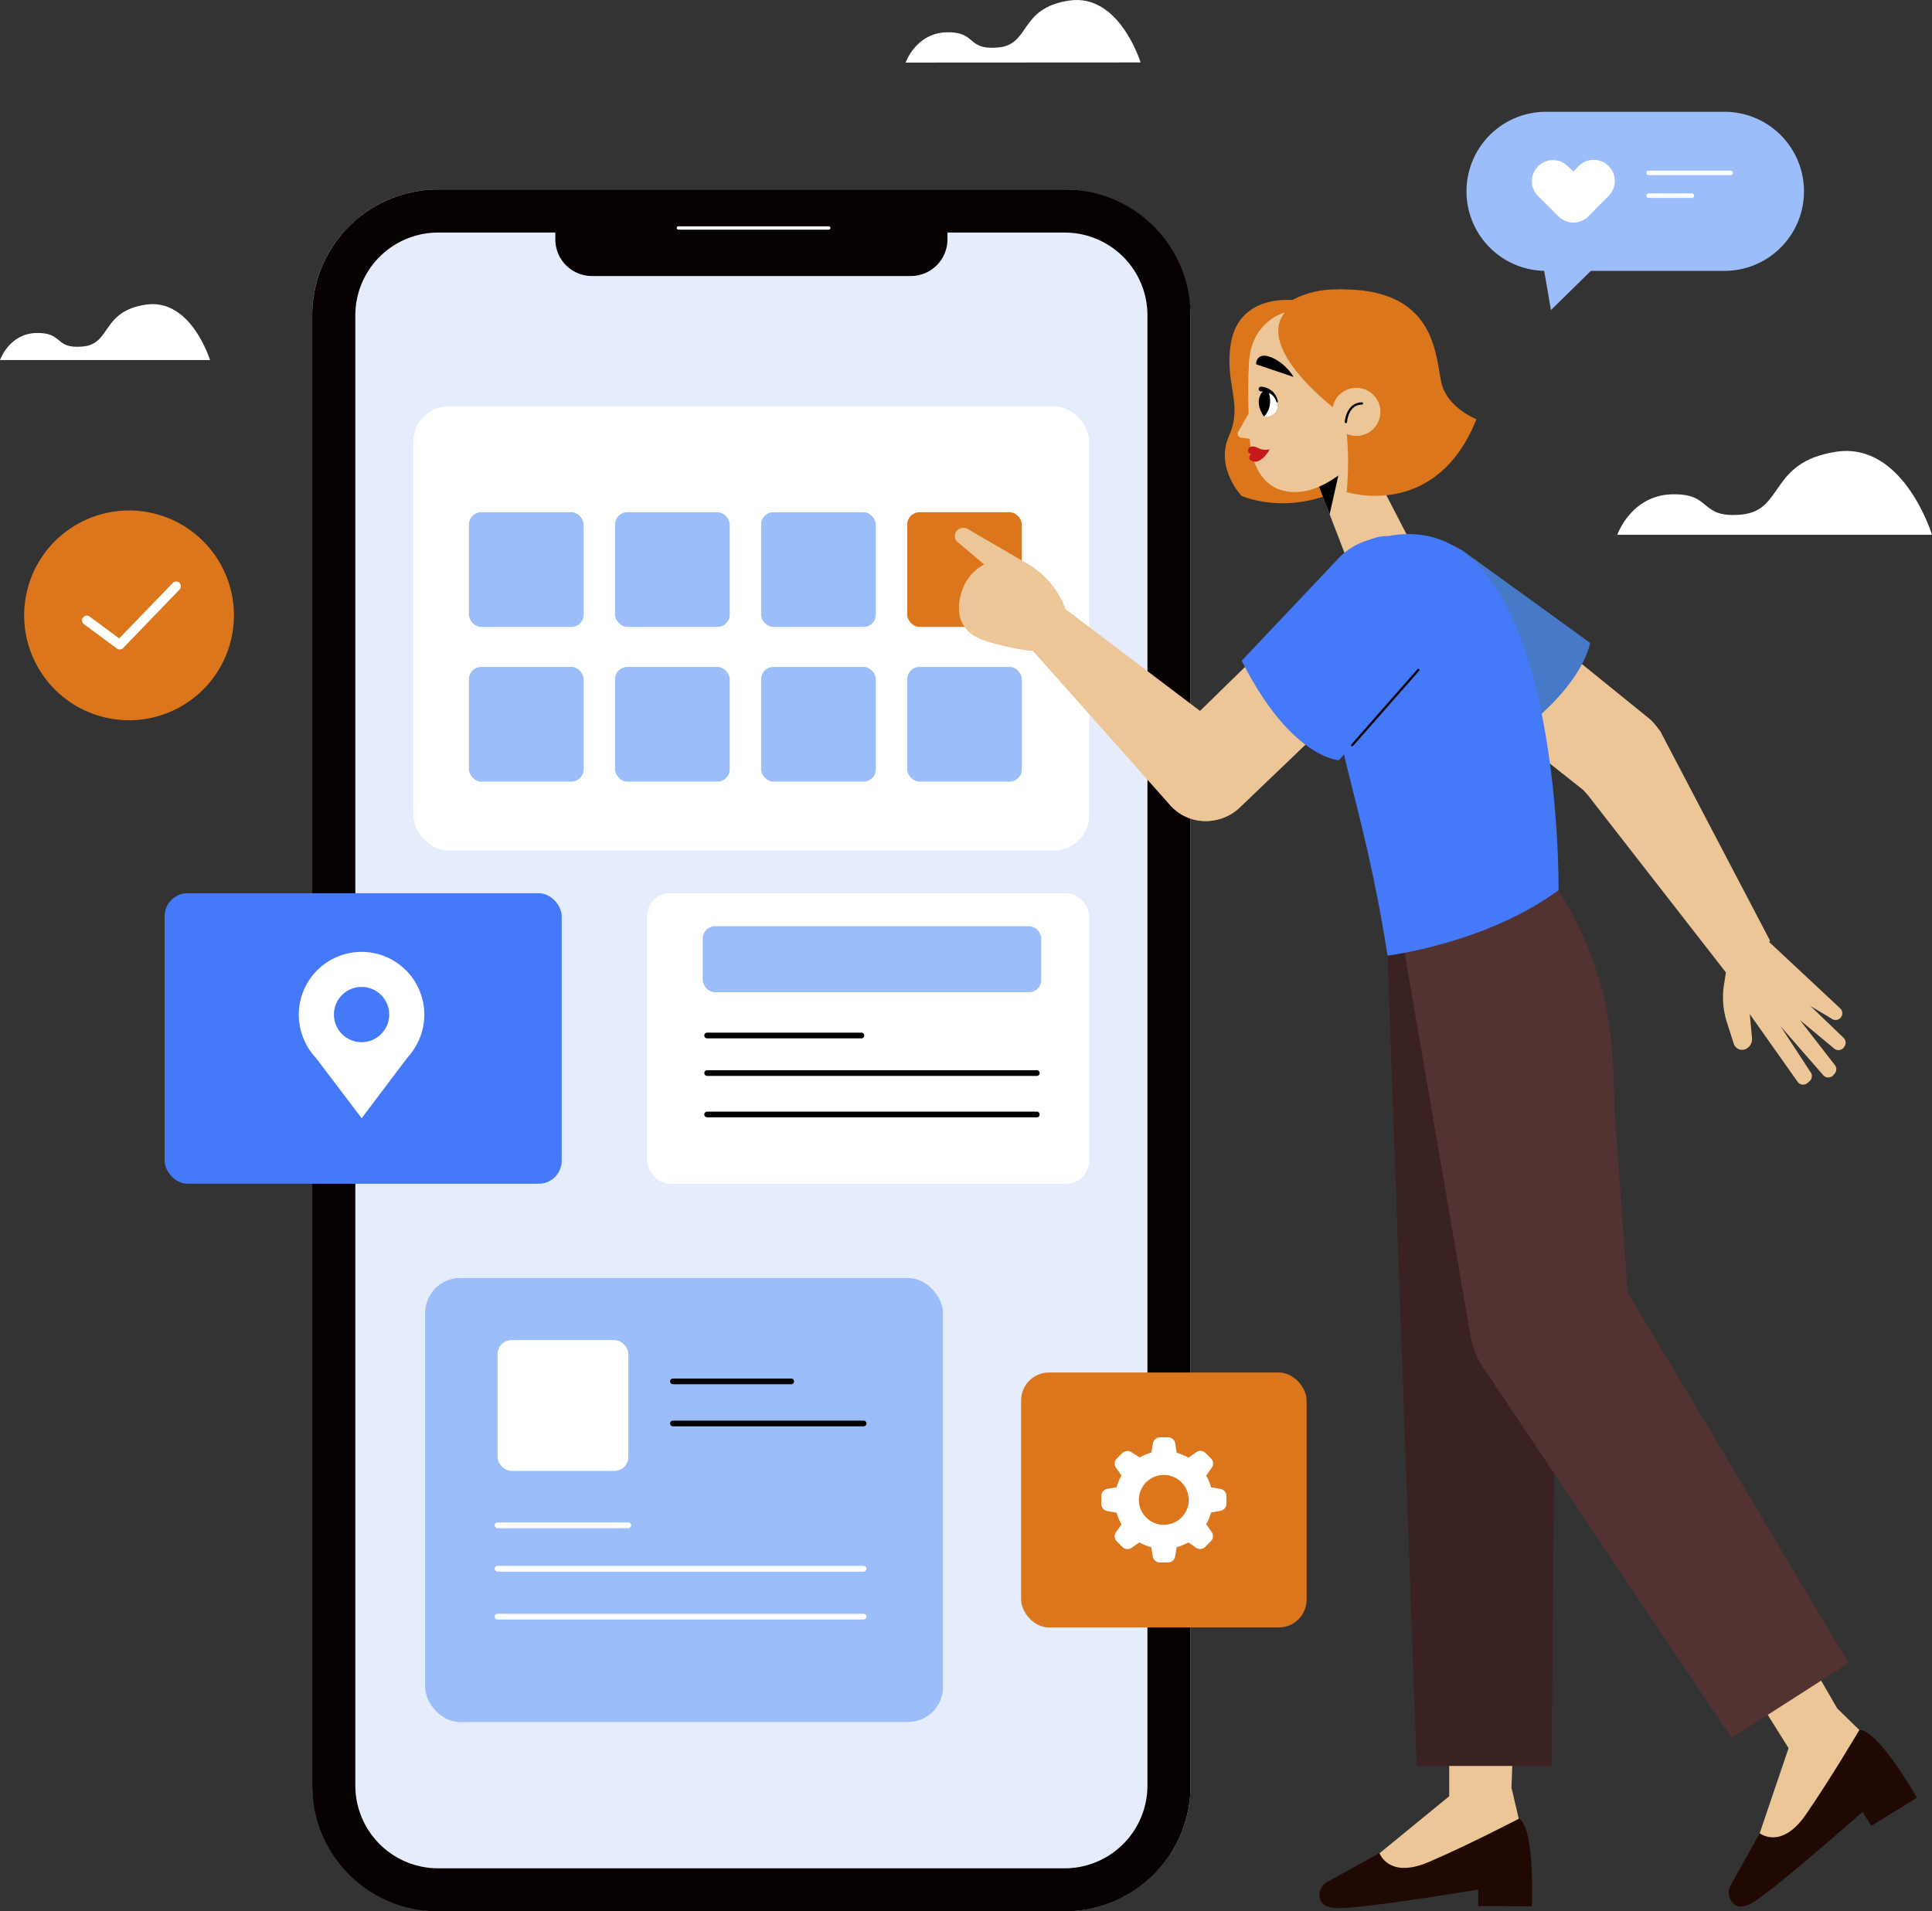 <svg xmlns="http://www.w3.org/2000/svg" xmlns:xlink="http://www.w3.org/1999/xlink" viewBox="0 0 437.1 432.43"><rect x="0" y="0" width="437.1" height="432.43" fill="#333333" stroke="none"/><defs><style>.cls-1{fill:#fff;}.cls-2{fill:#e5edfd;}.cls-3{fill:#060000;}.cls-11,.cls-18,.cls-4,.cls-6,.cls-7,.cls-9{fill:none;stroke-linecap:round;stroke-linejoin:round;}.cls-11,.cls-4,.cls-7,.cls-9{stroke:#fff;}.cls-4{stroke-width:0.76px;}.cls-5{fill:#9bbdf9;}.cls-18,.cls-6{stroke:#000;}.cls-6,.cls-7{stroke-width:1.3px;}.cls-8{fill:#dc761c;}.cls-9{stroke-width:2.14px;}.cls-10{fill:#4479fa;}.cls-11{stroke-width:1.02px;}.cls-12{fill:#200902;}.cls-13{fill:#ecc696;}.cls-14{fill:#3a2222;}.cls-15{fill:#523332;}.cls-16{clip-path:url(#clip-path);}.cls-17{fill:#c7181b;}.cls-18{stroke-width:0.51px;}.cls-19{fill:#467ac9;}</style><clipPath id="clip-path"><path class="cls-1" d="M286,88.2a3.78,3.78,0,0,1,3,3.45c.1,2.85-3,2.65-3,2.65S283.24,90.86,286,88.2Z"/></clipPath></defs><g id="Layer_2" data-name="Layer 2"><g id="OBJECTS"><path class="cls-1" d="M365.9,121s3.1-8.93,12.38-9.16,6,5.49,15.72,4.58,6.19-11.91,21.43-14.21S437.1,121,437.1,121Z"/><path class="cls-1" d="M204.89,14.16s2.31-6.67,9.25-6.85,4.44,4.11,11.73,3.43,4.63-8.9,16-10.61,16.18,14,16.18,14Z"/><path class="cls-1" d="M0,81.46s2.07-6,8.26-6.12,4,3.67,10.49,3.06,4.13-8,14.3-9.48S47.51,81.46,47.51,81.46Z"/><rect class="cls-2" x="70.64" y="42.87" width="198.71" height="389.56" rx="28.47"/><path class="cls-3" d="M240.88,52.62A18.73,18.73,0,0,1,259.6,71.34V404a18.74,18.74,0,0,1-18.72,18.72H99.11A18.74,18.74,0,0,1,80.39,404V71.34A18.74,18.74,0,0,1,99.11,52.62H240.88m0-9.75H99.11A28.47,28.47,0,0,0,70.64,71.34V404a28.47,28.47,0,0,0,28.47,28.46H240.88A28.46,28.46,0,0,0,269.35,404V71.34a28.46,28.46,0,0,0-28.47-28.47Z"/><path class="cls-3" d="M214.35,43.85H125.64V54.17a8.28,8.28,0,0,0,8.28,8.28h72.15a8.28,8.28,0,0,0,8.28-8.28V43.85Z"/><line class="cls-4" x1="153.48" y1="51.58" x2="187.5" y2="51.58"/><rect class="cls-5" x="96.18" y="289.15" width="117.17" height="100.48" rx="7.93"/><rect class="cls-1" x="112.57" y="303.21" width="29.59" height="29.59" rx="3.15"/><line class="cls-6" x1="152.25" y1="312.55" x2="179" y2="312.55"/><line class="cls-6" x1="152.25" y1="322.07" x2="195.38" y2="322.07"/><line class="cls-7" x1="112.57" y1="345.12" x2="142.15" y2="345.12"/><line class="cls-7" x1="112.57" y1="354.95" x2="195.38" y2="354.95"/><line class="cls-7" x1="112.57" y1="365.78" x2="195.38" y2="365.78"/><circle class="cls-8" cx="29.2" cy="139.23" r="23.73" transform="translate(-113.01 135.32) rotate(-76.58)"/><polyline class="cls-9" points="19.64 140.36 27.09 145.88 39.85 132.64"/><rect class="cls-10" x="37.25" y="202.1" width="89.83" height="65.73" rx="5.19"/><path class="cls-1" d="M96,229.62a14.2,14.2,0,1,0-26.43,7.17h0l0,.05a14.48,14.48,0,0,0,1.92,2.54L81.82,253,92.1,239.39A14.27,14.27,0,0,0,94,236.82l0,0h0A14.19,14.19,0,0,0,96,229.62Zm-14.2,6.18a6.25,6.25,0,1,1,6.25-6.25A6.25,6.25,0,0,1,81.82,235.8Z"/><rect class="cls-1" x="93.52" y="91.95" width="152.88" height="100.48" rx="7.93"/><rect class="cls-5" x="106.1" y="115.9" width="25.94" height="25.94" rx="2.76"/><rect class="cls-5" x="139.15" y="115.9" width="25.94" height="25.94" rx="2.76"/><rect class="cls-5" x="172.2" y="115.9" width="25.94" height="25.94" rx="2.76"/><rect class="cls-8" x="205.25" y="115.9" width="25.94" height="25.94" rx="2.76"/><rect class="cls-5" x="106.1" y="150.9" width="25.94" height="25.94" rx="2.76"/><rect class="cls-5" x="139.15" y="150.9" width="25.94" height="25.94" rx="2.76"/><rect class="cls-5" x="172.2" y="150.9" width="25.94" height="25.94" rx="2.76"/><rect class="cls-5" x="205.25" y="150.9" width="25.94" height="25.94" rx="2.76"/><rect class="cls-1" x="146.39" y="202.1" width="100.02" height="65.73" rx="5.19"/><rect class="cls-5" x="158.99" y="209.56" width="76.58" height="14.94" rx="2.76"/><line class="cls-6" x1="159.99" y1="234.29" x2="194.89" y2="234.29"/><line class="cls-6" x1="159.99" y1="242.79" x2="234.57" y2="242.79"/><line class="cls-6" x1="159.99" y1="252.16" x2="234.57" y2="252.16"/><rect class="cls-8" x="231.02" y="310.54" width="64.59" height="57.69" rx="6.31"/><path class="cls-1" d="M276.11,336.88l-2.12-.37a11,11,0,0,0-1.1-2.65l1.24-1.76A1.64,1.64,0,0,0,274,330l-1.28-1.27a1.62,1.62,0,0,0-2.08-.15l-1.77,1.24a11.09,11.09,0,0,0-2.64-1.1l-.36-2.17a1.65,1.65,0,0,0-1.58-1.35h-1.83a1.64,1.64,0,0,0-1.61,1.35l-.37,2.12a11.3,11.3,0,0,0-2.64,1.09L256,328.59a1.64,1.64,0,0,0-2.09.18L252.67,330a1.62,1.62,0,0,0-.18,2.09l1.24,1.77a10.92,10.92,0,0,0-1.1,2.64l-2.11.37a1.64,1.64,0,0,0-1.36,1.61v1.8a1.64,1.64,0,0,0,1.36,1.61l2.11.37a11.09,11.09,0,0,0,1.1,2.64l-1.24,1.76a1.62,1.62,0,0,0,.18,2.09l1.27,1.27a1.62,1.62,0,0,0,2.09.18l1.76-1.23a11,11,0,0,0,2.65,1.09l.37,2.12a1.62,1.62,0,0,0,1.61,1.35h1.82a1.64,1.64,0,0,0,1.61-1.35l.37-2.12a10.89,10.89,0,0,0,2.64-1.09l1.73,1.21a1.62,1.62,0,0,0,2.08-.19l1.28-1.27a1.62,1.62,0,0,0,.18-2.08l-1.24-1.78a11.09,11.09,0,0,0,1.1-2.64l2.12-.38a1.62,1.62,0,0,0,1.35-1.6v-1.8A1.62,1.62,0,0,0,276.11,336.88ZM263.31,345a5.64,5.64,0,1,1,5.63-5.63v0A5.62,5.62,0,0,1,263.31,345Z"/><path class="cls-5" d="M349.78,61.29h40.31a18,18,0,0,0,18.05-18h0a18,18,0,0,0-18.05-18H349.78a18,18,0,0,0-18,18h0A18,18,0,0,0,349.78,61.29Z"/><polygon class="cls-5" points="363.97 57.31 350.89 70.16 348.51 56.36 363.97 57.31"/><path class="cls-1" d="M363.89,37.52a4.76,4.76,0,0,0-6.73.07l-1.22,1.24-1.25-1.23A4.76,4.76,0,0,0,348,44.39L352.65,49l0,0a4.78,4.78,0,0,0,2.6,1.3,4.73,4.73,0,0,0,4.13-1.37L364,44.25A4.76,4.76,0,0,0,363.89,37.52Z"/><line class="cls-11" x1="372.99" y1="39.12" x2="391.54" y2="39.12"/><line class="cls-11" x1="372.99" y1="44.27" x2="382.78" y2="44.27"/><path class="cls-12" d="M312.12,419.28l-11.86,6.53a3.42,3.42,0,0,0-1.63,3.78c.31,1.19,1.32,2.09,4,2.14,5.86.12,31.81-4.2,31.81-4.2v3.73l12.12.06s.76-17.63-2.9-19.88Z"/><path class="cls-13" d="M328,406.31l-15.89,13s2.05,5.87,11.1,2,20.4-9.8,20.4-9.8L342,404.65Z"/><polygon class="cls-13" points="341.96 404.65 343.62 357.57 327.87 356.29 327.87 411.44 341.96 404.65"/><polygon class="cls-14" points="313.92 216.22 320.51 399.56 351.05 399.56 352.61 201.41 313.92 216.22"/><path class="cls-15" d="M317.35,213l15.36,89.33a18.14,18.14,0,0,0,23.75,14.13h0A18.13,18.13,0,0,0,368.66,298l-2.94-40.58c-1.48-13.77,1.94-31.58-13.11-56Z"/><path class="cls-12" d="M398.12,414.78l-6.59,11.83a3.41,3.41,0,0,0,.63,4.06c.89.85,2.23,1.08,4.49-.28,5-3,24.73-20.44,24.73-20.44l2,3.16,10.31-6.37s-8.71-15.36-13-15.32Z"/><path class="cls-13" d="M404.71,395.36l-6.59,19.42s4.85,3.89,10.45-4.23,12.09-19.13,12.09-19.13l-5-4.87Z"/><polygon class="cls-13" points="415.66 386.55 392.08 345.76 378.06 353.03 407.31 399.78 415.66 386.55"/><polygon class="cls-15" points="335 308.57 391.77 393.23 418.23 376.27 363.36 284.16 335 308.57"/><path class="cls-8" d="M292.65,67.92S280,66.28,278.39,78.22c-1.23,8.89,2.86,13.27-.34,20.41s2.8,13.54,2.8,13.54,14.95,6.94,31.18-7.25Z"/><polygon class="cls-13" points="297.55 107.86 304.39 125.64 318.71 121.83 305.49 96.27 297.55 107.86"/><polygon points="300.82 116.36 303.75 103.33 298.42 110.12 300.82 116.36"/><path class="cls-13" d="M291.05,70.6s-8.5,1.79-8.51,12.58c0,0-.4,4.12.14,15.36.38,8,4.13,13.48,11.6,12.72,3.63-.37,7.42-2.58,10.82-5.45l4.76-4.85c11-13.42-.48-33.66-17.57-30.61C291.88,70.42,291.47,70.51,291.05,70.6Z"/><path class="cls-13" d="M283.22,92.27l-3,5.29a.91.91,0,0,0,.56,1.47l3.91.51Z"/><path class="cls-8" d="M303.31,89.13c.31-2.44,2-19.43-10.76-17.24a1.83,1.83,0,0,1-1.28-3.35c4.55-2.84,11.77-4.79,22.22-.77,4.24,1.63,10.08,7.22,10.08,12.71,0,11.78-3.92,17.76-10.83,23.83a.73.73,0,0,1-1.13-.22l-4.45-8.6a.36.36,0,0,1,0-.09c-.49-1.56-3-4.84-3.66-5.75A.7.7,0,0,1,303.31,89.13Z"/><path class="cls-8" d="M294.79,67.72c-16,7.38,7.42,24.94,7.42,24.94h0l6.59-13S297.47,66.49,294.79,67.72Z"/><path d="M284.18,82.42l8.47,2.86a11.08,11.08,0,0,0-4.48-4.18C284.14,79.15,284.18,82.42,284.18,82.42Z"/><path class="cls-1" d="M286,88.2a3.78,3.78,0,0,1,3,3.45c.1,2.85-3,2.65-3,2.65S283.24,90.86,286,88.2Z"/><g class="cls-16"><path d="M286.54,87.46s2.21,4.11-.63,6.84h0l-1.59-.15-.07-4.53Z"/></g><path d="M285.28,87.48a4.79,4.79,0,0,1,1.39.33,4.2,4.2,0,0,1,1.18.72,3.63,3.63,0,0,1,.83,1.08,4.35,4.35,0,0,1,.43,1.24.17.17,0,0,1-.12.2.16.16,0,0,1-.19-.1h0a4.14,4.14,0,0,0-.54-1.07,3,3,0,0,0-.83-.79,3.48,3.48,0,0,0-1-.44,3.43,3.43,0,0,0-1.08-.1h0a.53.53,0,0,1-.58-.48.54.54,0,0,1,.49-.58Z"/><path class="cls-17" d="M283.2,101.05a.86.86,0,0,0-.16,1.7s-1.23,1.25.63,1.67,3.6-2.76,3.6-2.76C285,102.17,284.53,100.84,283.2,101.05Z"/><path class="cls-8" d="M304.5,96.34a71.35,71.35,0,0,1,.17,15s20.19,6.49,29.37-16.49c0,0-5.86-2.26-7.66-7.3s0-22.57-23.6-22.05C302.78,65.49,303.38,88.32,304.5,96.34Z"/><path class="cls-13" d="M312.26,92.52a5.44,5.44,0,1,1-6.07-4.73A5.44,5.44,0,0,1,312.26,92.52Z"/><path class="cls-18" d="M304.5,95.49s.21-4.14,3.63-4.21"/><path class="cls-13" d="M339.66,135.48l33.47,27.11a11,11,0,0,1,.8,15.93h0a11,11,0,0,1-14.95.84l-36.33-28.78Z"/><path class="cls-19" d="M359.74,145.44s-1.43,10.79-20.24,23.18l-25.57-19a15.13,15.13,0,0,1-2.25-22.23h0A15.14,15.14,0,0,1,331,124.64Z"/><path class="cls-13" d="M359.12,179.75l33.21,42.66,8.14-9.55-24.82-47.38a10.94,10.94,0,0,0-16.7-1.06h0A11,11,0,0,0,359.12,179.75Z"/><path class="cls-13" d="M390.39,220.6l-.34,2.13a18.49,18.49,0,0,0,.65,8.58l1.56,4.87a2,2,0,0,0,2.77,1.15h0a2.51,2.51,0,0,0,1.35-2.47l-.51-5.41,10.8,15.28a1.53,1.53,0,0,0,2.27.31l.46-.41a1.51,1.51,0,0,0,.32-1.9l-6.89-10.54,9.59,11a1.53,1.53,0,0,0,2.28.16L415,243a1.51,1.51,0,0,0,.14-2l-7.93-10.21,7.72,6.43a1.53,1.53,0,0,0,2.34-.4l.1-.17a1.53,1.53,0,0,0-.23-1.79l-7.55-7.25,4.74,2.83a1.52,1.52,0,0,0,2.44-.83h0a1.53,1.53,0,0,0-.42-1.44l-19.26-18-3.94,4.5A11.85,11.85,0,0,0,390.39,220.6Z"/><path class="cls-10" d="M314.07,121.29s-13.16-1.28-13.33,22.49,7.35,35.06,13.18,72.44c0,0,22.31-2.74,38.69-14.81C352.61,201.41,353.63,113.87,314.07,121.29Z"/><path class="cls-13" d="M311.41,153.13l-31.12,29.79a11,11,0,0,1-15.9-1.22h0a11,11,0,0,1,1.06-14.94l33.14-32.4Z"/><path class="cls-10" d="M302.93,172s-10.86-.38-22-22.51l21.89-23.15a15.13,15.13,0,0,1,22.34.38h0a15.13,15.13,0,0,1,.44,19.5Z"/><line class="cls-18" x1="305.93" y1="168.6" x2="320.89" y2="151.58"/><path class="cls-13" d="M279.75,167.1l-44.34-33.56-5.82,9.13,35,39.35a10.65,10.65,0,0,0,16.28-.05h0A10.65,10.65,0,0,0,279.75,167.1Z"/><path class="cls-13" d="M241.28,142.81c-1.67,5.62-7.09,5.39-17.75,2.4-5.65-1.58-7.69-5.58-6-11.2a10.62,10.62,0,0,1,13.2-7.14C236.33,128.54,243,137.19,241.28,142.81Z"/><path class="cls-13" d="M232.66,127.67l-13.55-7.88a2,2,0,0,0-2.76.47h0a1.75,1.75,0,0,0,.29,2.36l10.51,8.89Z"/></g></g></svg>